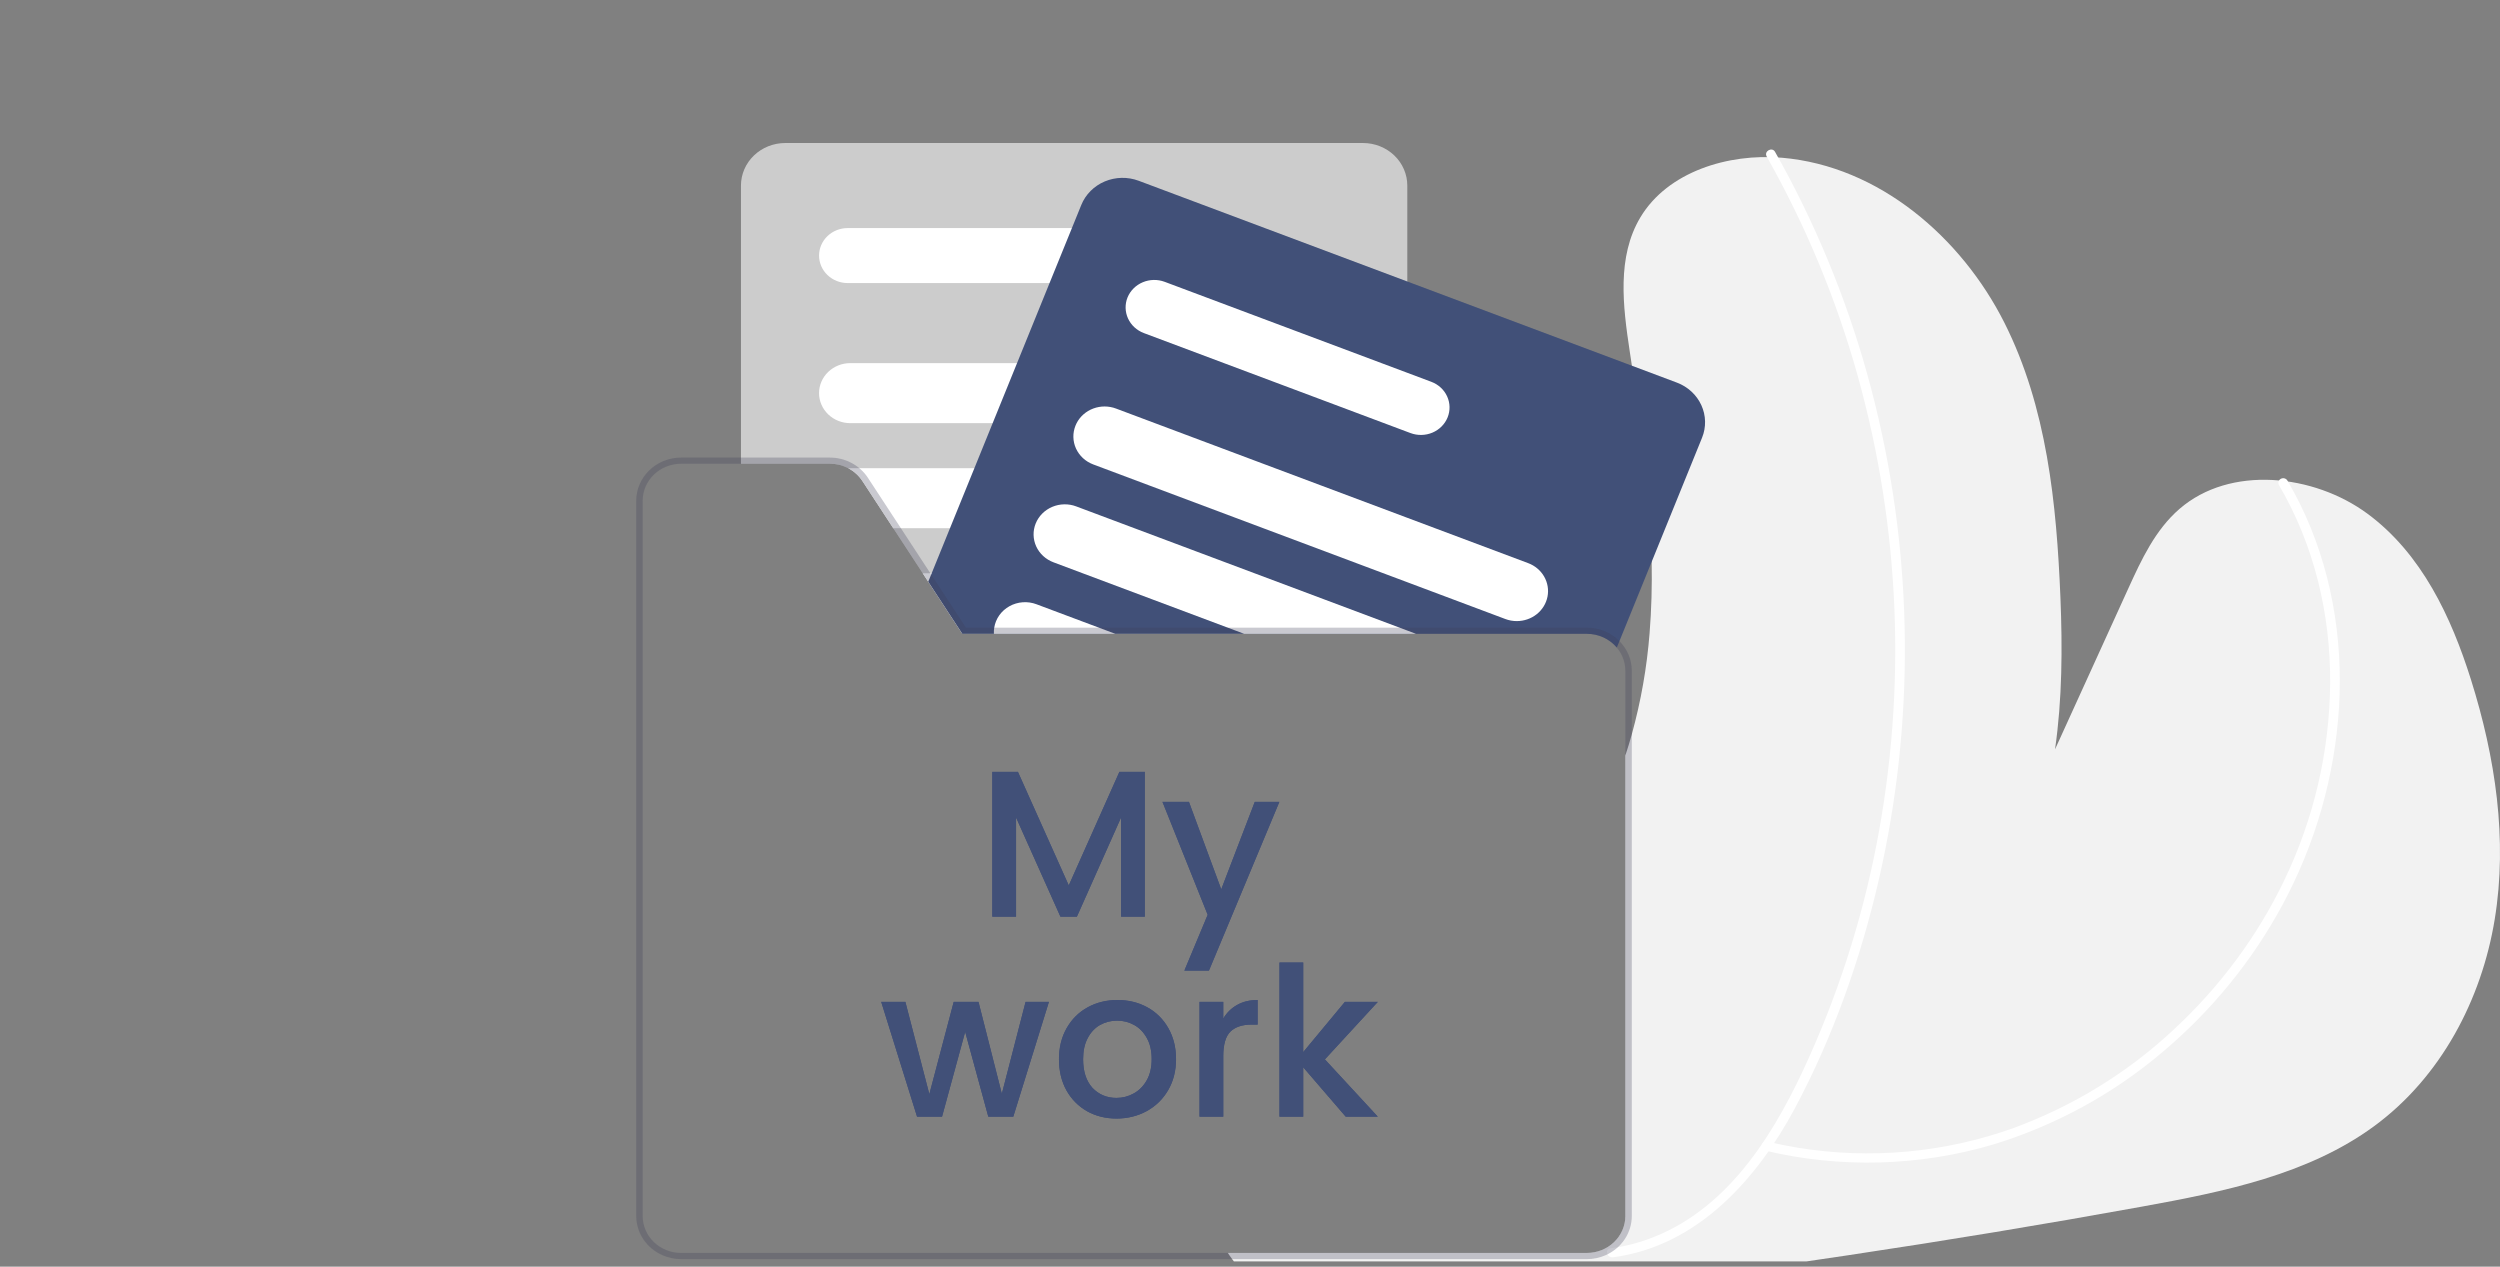 <svg width="300" height="152" viewBox="0 0 300 152" fill="none" xmlns="http://www.w3.org/2000/svg">
<rect x="0" y="0" width="300" height="152" fill="#808080" stroke="none"/>
<g clip-path="url(#clip0)">
<path d="M299.363 110.337C297.791 119.934 292.923 129.25 284.888 135.146C276.98 140.952 266.849 143.015 257.069 144.788C245.34 146.918 233.578 148.864 221.784 150.628C220.112 150.884 218.439 151.131 216.764 151.37H148.069C148 151.281 147.926 151.188 147.857 151.095C147.745 150.939 147.633 150.784 147.525 150.628C147.463 150.539 147.401 150.446 147.34 150.353H190.428C191.651 150.352 192.823 149.885 193.688 149.055C194.553 148.224 195.04 147.098 195.042 145.923V90.658C195.32 89.82 195.579 88.978 195.815 88.124C196.913 84.151 197.628 80.089 197.95 75.989C198.181 73.132 198.251 70.275 198.201 67.415C198.058 59.553 196.988 51.692 195.826 43.886C195.741 43.311 195.652 42.732 195.567 42.157C194.749 36.733 194.004 30.83 196.849 26.077C200.104 20.639 207.328 18.372 213.834 18.928C225.537 19.934 235.394 28.545 240.517 38.706C245.637 48.865 246.784 60.418 247.251 71.696C247.498 77.677 247.471 83.925 246.602 89.924C249.536 83.476 252.473 77.028 255.413 70.58C256.981 67.14 258.629 63.59 261.533 61.074C267.602 55.81 277.641 56.871 284.123 61.664C290.602 66.461 294.154 74.041 296.517 81.561C299.444 90.862 300.938 100.739 299.363 110.337Z" fill="#F2F2F2"/>
<path d="M273.474 58.206C277.718 65.428 279.665 73.711 279.619 81.976C279.553 90.17 277.666 98.257 274.085 105.694C270.846 112.41 266.333 118.486 260.778 123.613C255.295 128.729 248.789 132.722 241.654 135.352C233.374 138.334 224.419 139.151 215.703 137.721C214.493 137.521 213.291 137.279 212.098 136.994C211.374 136.823 211.065 137.896 211.79 138.068C220.859 140.228 230.371 139.965 239.296 137.307C246.73 135.009 253.59 131.26 259.444 126.294C265.371 121.314 270.273 115.31 273.894 108.592C277.857 101.237 280.169 93.165 280.68 84.898C281.186 76.509 279.722 67.971 275.947 60.361C275.489 59.439 274.998 58.533 274.474 57.644C274.394 57.522 274.267 57.434 274.121 57.4C273.975 57.366 273.821 57.388 273.692 57.461C273.562 57.533 273.467 57.652 273.426 57.791C273.385 57.93 273.403 58.079 273.474 58.206H273.474Z" fill="white"/>
<path d="M212.003 18.781C216.709 27.116 220.376 35.956 222.929 45.116C228.039 63.462 228.808 82.676 225.181 101.346C223.37 110.673 220.416 119.763 216.382 128.423C212.359 137.011 206.567 146.059 196.675 149.066C195.558 149.404 194.414 149.65 193.254 149.801C192.519 149.898 192.832 150.971 193.562 150.874C203.795 149.525 210.906 141.355 215.366 133.028C219.98 124.411 223.266 115.054 225.451 105.607C229.781 86.757 229.625 67.211 224.995 48.427C222.695 39.069 219.257 30.004 214.752 21.419C214.186 20.344 213.603 19.277 213.003 18.219C212.647 17.59 211.646 18.151 212.003 18.781V18.781Z" fill="white"/>
<path d="M163.568 17.162H94.224C92.817 17.164 91.467 17.702 90.472 18.658C89.477 19.615 88.917 20.911 88.915 22.264V55.65H99.587C100.367 55.648 101.136 55.838 101.819 56.201C102.502 56.564 103.077 57.088 103.49 57.724L107.189 63.382L110.726 68.788L111.39 69.804L115.436 75.989L115.483 76.059H168.876V22.264C168.875 20.911 168.315 19.615 167.319 18.658C166.324 17.702 164.975 17.164 163.568 17.162Z" fill="#CCCCCC"/>
<path d="M136.081 27.369H101.722C100.811 27.369 99.938 27.716 99.293 28.335C98.649 28.954 98.288 29.793 98.288 30.669C98.288 31.544 98.649 32.383 99.293 33.002C99.938 33.621 100.811 33.969 101.722 33.969H136.081C136.992 33.969 137.865 33.621 138.51 33.002C139.154 32.383 139.515 31.544 139.515 30.669C139.515 29.793 139.154 28.954 138.51 28.335C137.865 27.716 136.992 27.369 136.081 27.369Z" fill="white"/>
<path d="M155.135 43.574H102.035C101.04 43.574 100.087 43.954 99.384 44.629C98.681 45.305 98.286 46.221 98.286 47.177C98.286 48.132 98.681 49.048 99.384 49.724C100.087 50.4 101.04 50.779 102.035 50.779H155.135C156.129 50.779 157.083 50.4 157.786 49.724C158.489 49.048 158.884 48.132 158.884 47.177C158.884 46.221 158.489 45.305 157.786 44.629C157.083 43.954 156.129 43.574 155.135 43.574Z" fill="white"/>
<path d="M158.525 58.255C158.223 57.636 157.744 57.111 157.144 56.744C156.543 56.377 155.847 56.181 155.135 56.181H102.035C101.954 56.181 101.876 56.185 101.795 56.188C102.488 56.552 103.072 57.081 103.49 57.724L107.189 63.382H155.135C155.765 63.382 156.386 63.229 156.938 62.938C157.491 62.646 157.958 62.225 158.296 61.714C158.634 61.202 158.833 60.617 158.873 60.012C158.913 59.408 158.793 58.803 158.525 58.255Z" fill="white"/>
<path d="M158.845 71.904C158.723 71.041 158.28 70.251 157.598 69.678C156.916 69.105 156.041 68.788 155.135 68.788H110.726L111.39 69.804L115.436 75.989H155.135C155.915 75.99 156.676 75.755 157.309 75.317C157.795 74.984 158.191 74.545 158.464 74.035C158.738 73.525 158.88 72.96 158.88 72.386C158.88 72.225 158.869 72.064 158.845 71.904Z" fill="white"/>
<path d="M201.231 45.915L195.826 43.886L168.876 33.779L136.633 21.689C135.321 21.199 133.86 21.23 132.571 21.773C131.282 22.317 130.27 23.33 129.757 24.59L128.629 27.369L125.946 33.969L122.046 43.574L119.12 50.779L116.927 56.181L114 63.382L111.803 68.788L111.741 68.944L111.39 69.804L115.436 75.989L115.483 76.059H190.428C191.116 76.059 191.796 76.206 192.417 76.492C193.037 76.777 193.584 77.192 194.015 77.707L194.332 76.935L198.201 67.415L204.247 52.526C204.757 51.265 204.727 49.861 204.161 48.622C203.596 47.383 202.542 46.409 201.231 45.915Z" fill="#415078"/>
<path d="M171.764 45.819L168.876 44.735L139.757 33.817C138.908 33.501 137.963 33.521 137.129 33.872C136.295 34.223 135.639 34.877 135.305 35.69C134.976 36.507 134.997 37.415 135.363 38.217C135.729 39.018 136.411 39.648 137.259 39.968L146.876 43.574L158.772 48.034L168.876 51.825L169.266 51.97C170.115 52.287 171.059 52.267 171.893 51.915C172.726 51.563 173.38 50.907 173.711 50.093C174.041 49.278 174.022 48.37 173.657 47.569C173.293 46.767 172.612 46.138 171.764 45.819Z" fill="white"/>
<path d="M183.378 67.575L168.876 62.136L158.525 58.255L152.996 56.181L138.594 50.779L133.915 49.024C133.042 48.697 132.073 48.695 131.199 49.02C130.325 49.345 129.609 49.972 129.193 50.779C129.147 50.872 129.1 50.968 129.062 51.068C128.883 51.509 128.796 51.979 128.806 52.452C128.816 52.924 128.922 53.391 129.12 53.824C129.318 54.257 129.602 54.648 129.957 54.976C130.312 55.303 130.731 55.56 131.189 55.732L132.386 56.181L151.583 63.382L168.876 69.867L180.652 74.286C181.085 74.448 181.546 74.532 182.011 74.531C182.886 74.532 183.733 74.24 184.407 73.704C185.081 73.169 185.538 72.424 185.7 71.598C185.863 70.772 185.719 69.918 185.295 69.183C184.871 68.449 184.193 67.879 183.378 67.575H183.378Z" fill="white"/>
<path d="M168.876 75.666L167.946 75.317L158.845 71.904L150.533 68.788L136.116 63.382L129.143 60.767C128.684 60.594 128.194 60.51 127.702 60.52C127.209 60.529 126.724 60.632 126.272 60.822C125.821 61.012 125.413 61.286 125.072 61.627C124.731 61.969 124.464 62.372 124.285 62.813C124.106 63.254 124.019 63.724 124.03 64.198C124.04 64.671 124.148 65.138 124.346 65.571C124.545 66.004 124.83 66.396 125.186 66.723C125.542 67.05 125.962 67.307 126.421 67.478L129.911 68.788L147.324 75.317L149.116 75.989L149.301 76.059H169.923L168.876 75.666Z" fill="white"/>
<path d="M133.652 75.989L131.861 75.317L124.374 72.509C123.851 72.312 123.289 72.231 122.729 72.271C122.169 72.312 121.625 72.473 121.139 72.743C120.652 73.012 120.235 73.384 119.918 73.829C119.601 74.275 119.393 74.784 119.309 75.317C119.272 75.539 119.257 75.764 119.266 75.989C119.265 76.012 119.267 76.036 119.27 76.059H133.842L133.652 75.989Z" fill="white"/>
<path d="M149.116 75.989L147.324 75.317H119.309C119.272 75.539 119.257 75.764 119.266 75.989H115.436L115.483 76.059H149.301L149.116 75.989ZM149.116 75.989H115.436L115.483 76.059H149.301L149.116 75.989ZM149.116 75.989H115.436L115.483 76.059H149.301L149.116 75.989ZM149.301 76.059L149.116 75.989H115.436L115.483 76.059H149.301ZM81.73 150.353C80.508 150.352 79.336 149.884 78.472 149.054C77.608 148.224 77.122 147.098 77.12 145.924V60.084C77.121 58.909 77.607 57.782 78.471 56.951C79.335 56.12 80.507 55.652 81.73 55.65H88.915V54.908H81.73C80.302 54.911 78.934 55.457 77.925 56.427C76.917 57.397 76.349 58.712 76.347 60.084V145.924C76.349 146.916 76.647 147.887 77.206 148.721C77.765 149.555 78.562 150.217 79.502 150.628H147.525C147.463 150.539 147.401 150.446 147.34 150.353H81.73ZM194.332 76.935C193.83 76.424 193.225 76.016 192.554 75.738C191.883 75.46 191.159 75.317 190.428 75.317H115.911L111.741 68.944L111.641 68.788L108.104 63.382L104.143 57.327C103.657 56.588 102.985 55.978 102.188 55.555C101.392 55.132 100.497 54.91 99.587 54.908H81.73C80.302 54.911 78.934 55.457 77.925 56.427C76.917 57.397 76.349 58.712 76.347 60.084V145.924C76.349 146.916 76.647 147.887 77.206 148.721C77.765 149.555 78.562 150.217 79.502 150.628C80.201 150.937 80.961 151.096 81.73 151.095H190.428C191.199 151.096 191.96 150.937 192.66 150.628C193.6 150.217 194.397 149.555 194.956 148.721C195.515 147.887 195.813 146.916 195.815 145.924V80.493C195.815 79.168 195.284 77.893 194.332 76.935ZM195.042 145.924C195.04 147.098 194.553 148.225 193.688 149.055C192.823 149.885 191.651 150.352 190.428 150.353H81.73C80.508 150.352 79.336 149.884 78.472 149.054C77.608 148.224 77.122 147.098 77.12 145.924V60.084C77.121 58.909 77.607 57.782 78.471 56.951C79.335 56.12 80.507 55.652 81.73 55.65H99.587C100.367 55.648 101.136 55.838 101.819 56.201C102.502 56.564 103.077 57.088 103.49 57.724L107.189 63.382L110.726 68.788L111.39 69.804L115.436 75.989L115.483 76.059L190.428 76.059C191.652 76.06 192.825 76.528 193.69 77.359C194.555 78.19 195.041 79.317 195.042 80.493V145.924ZM149.116 75.989H115.436L115.483 76.059H149.301L149.116 75.989ZM149.116 75.989H115.436L115.483 76.059H149.301L149.116 75.989ZM149.116 75.989H115.436L115.483 76.059H149.301L149.116 75.989ZM149.116 75.989L147.324 75.317H115.911L111.741 68.944L111.39 69.804L115.436 75.989L115.483 76.059H149.301L149.116 75.989Z" fill="#3F3D56" fill-opacity="0.28"/>
<path d="M137.377 92.625V110H134.527V98.1L129.227 110H127.252L121.927 98.1V110H119.077V92.625H122.152L128.252 106.25L134.327 92.625H137.377ZM153.523 96.225L145.073 116.475H142.123L144.923 109.775L139.498 96.225H142.673L146.548 106.725L150.573 96.225H153.523ZM125.87 120.225L121.595 134H118.595L115.82 123.825L113.045 134H110.045L105.745 120.225H108.645L111.52 131.3L114.445 120.225H117.42L120.22 131.25L123.07 120.225H125.87ZM133.975 134.225C132.675 134.225 131.5 133.933 130.45 133.35C129.4 132.75 128.575 131.917 127.975 130.85C127.375 129.767 127.075 128.517 127.075 127.1C127.075 125.7 127.383 124.458 128 123.375C128.617 122.292 129.458 121.458 130.525 120.875C131.592 120.292 132.783 120 134.1 120C135.417 120 136.608 120.292 137.675 120.875C138.742 121.458 139.583 122.292 140.2 123.375C140.817 124.458 141.125 125.7 141.125 127.1C141.125 128.5 140.808 129.742 140.175 130.825C139.542 131.908 138.675 132.75 137.575 133.35C136.492 133.933 135.292 134.225 133.975 134.225ZM133.975 131.75C134.708 131.75 135.392 131.575 136.025 131.225C136.675 130.875 137.2 130.35 137.6 129.65C138 128.95 138.2 128.1 138.2 127.1C138.2 126.1 138.008 125.258 137.625 124.575C137.242 123.875 136.733 123.35 136.1 123C135.467 122.65 134.783 122.475 134.05 122.475C133.317 122.475 132.633 122.65 132 123C131.383 123.35 130.892 123.875 130.525 124.575C130.158 125.258 129.975 126.1 129.975 127.1C129.975 128.583 130.35 129.733 131.1 130.55C131.867 131.35 132.825 131.75 133.975 131.75ZM146.792 122.225C147.209 121.525 147.759 120.983 148.442 120.6C149.142 120.2 149.967 120 150.917 120V122.95H150.192C149.076 122.95 148.226 123.233 147.642 123.8C147.076 124.367 146.792 125.35 146.792 126.75V134H143.942V120.225H146.792V122.225ZM158.987 127.125L165.337 134H161.487L156.387 128.075V134H153.537V115.5H156.387V126.25L161.387 120.225H165.337L158.987 127.125Z" fill="#415078"/>
<path d="M137.377 92.625V110H134.527V98.1L129.227 110H127.252L121.927 98.1V110H119.077V92.625H122.152L128.252 106.25L134.327 92.625H137.377ZM153.523 96.225L145.073 116.475H142.123L144.923 109.775L139.498 96.225H142.673L146.548 106.725L150.573 96.225H153.523ZM125.87 120.225L121.595 134H118.595L115.82 123.825L113.045 134H110.045L105.745 120.225H108.645L111.52 131.3L114.445 120.225H117.42L120.22 131.25L123.07 120.225H125.87ZM133.975 134.225C132.675 134.225 131.5 133.933 130.45 133.35C129.4 132.75 128.575 131.917 127.975 130.85C127.375 129.767 127.075 128.517 127.075 127.1C127.075 125.7 127.383 124.458 128 123.375C128.617 122.292 129.458 121.458 130.525 120.875C131.592 120.292 132.783 120 134.1 120C135.417 120 136.608 120.292 137.675 120.875C138.742 121.458 139.583 122.292 140.2 123.375C140.817 124.458 141.125 125.7 141.125 127.1C141.125 128.5 140.808 129.742 140.175 130.825C139.542 131.908 138.675 132.75 137.575 133.35C136.492 133.933 135.292 134.225 133.975 134.225ZM133.975 131.75C134.708 131.75 135.392 131.575 136.025 131.225C136.675 130.875 137.2 130.35 137.6 129.65C138 128.95 138.2 128.1 138.2 127.1C138.2 126.1 138.008 125.258 137.625 124.575C137.242 123.875 136.733 123.35 136.1 123C135.467 122.65 134.783 122.475 134.05 122.475C133.317 122.475 132.633 122.65 132 123C131.383 123.35 130.892 123.875 130.525 124.575C130.158 125.258 129.975 126.1 129.975 127.1C129.975 128.583 130.35 129.733 131.1 130.55C131.867 131.35 132.825 131.75 133.975 131.75ZM146.792 122.225C147.209 121.525 147.759 120.983 148.442 120.6C149.142 120.2 149.967 120 150.917 120V122.95H150.192C149.076 122.95 148.226 123.233 147.642 123.8C147.076 124.367 146.792 125.35 146.792 126.75V134H143.942V120.225H146.792V122.225ZM158.987 127.125L165.337 134H161.487L156.387 128.075V134H153.537V115.5H156.387V126.25L161.387 120.225H165.337L158.987 127.125Z" fill="#415078"/>
</g>
<defs>
<clipPath id="clip0">
<rect width="300" height="151.37" fill="white"/>
</clipPath>
</defs>
</svg>
